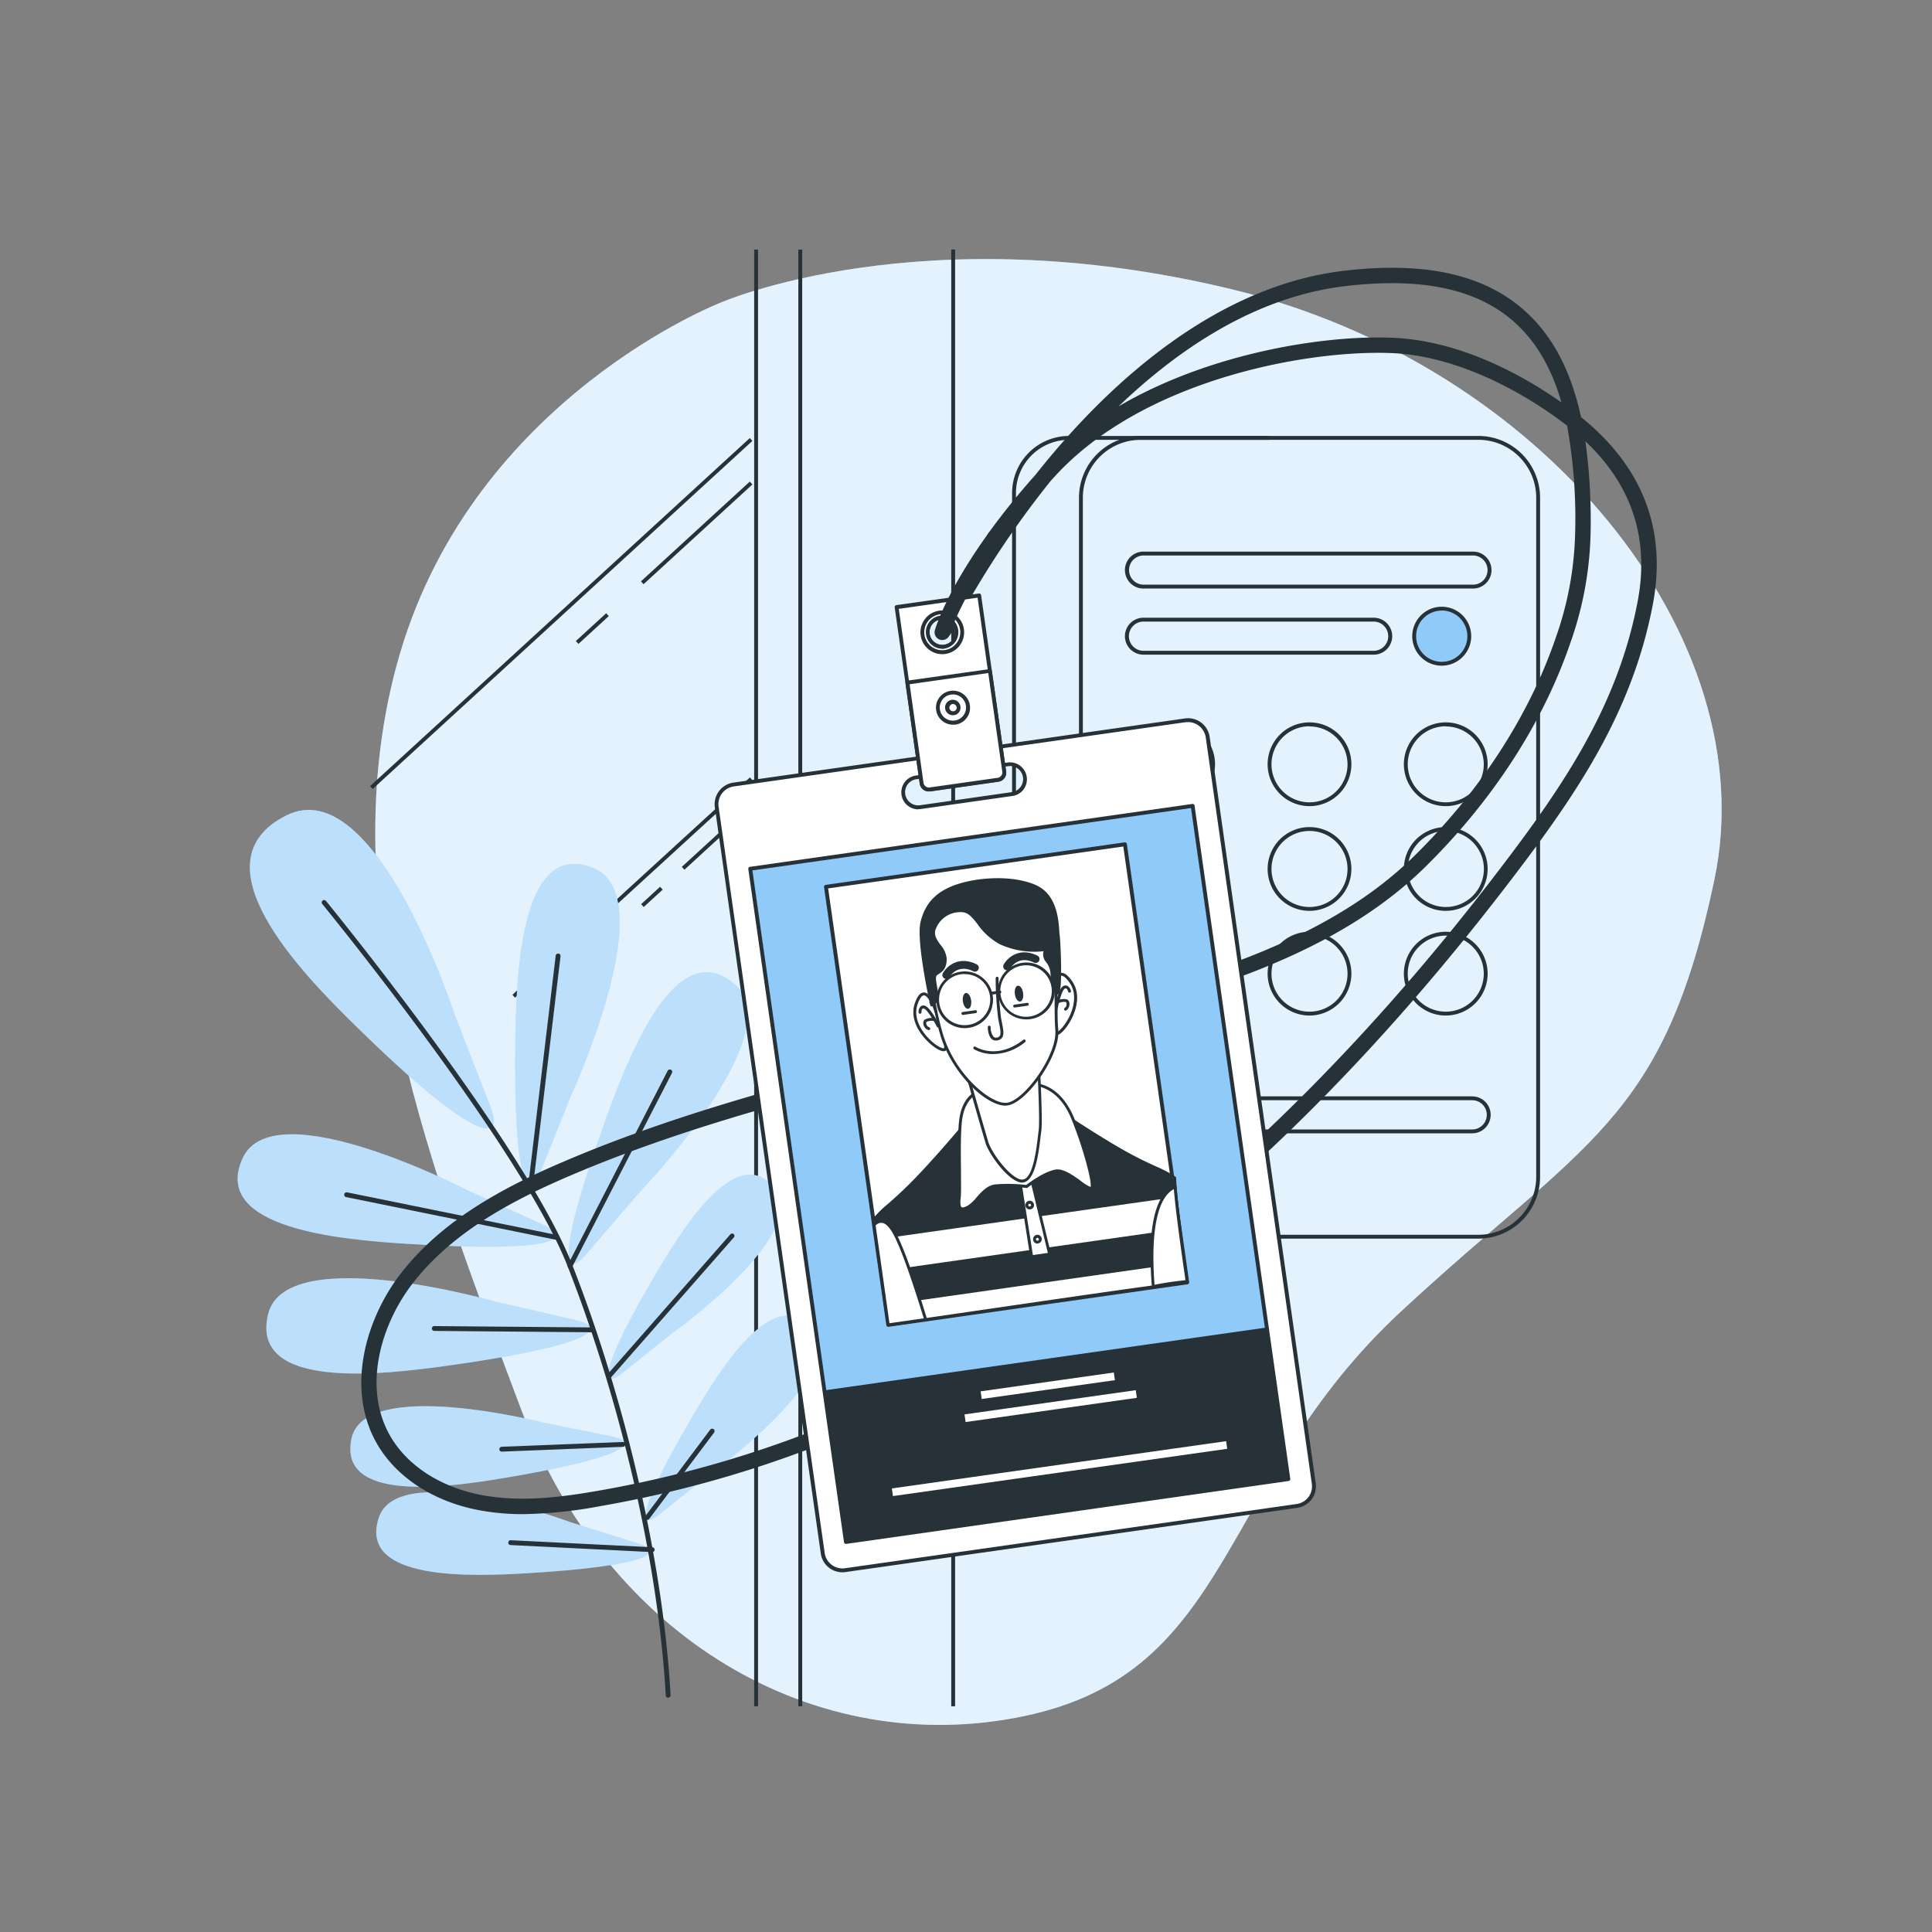 <svg xmlns="http://www.w3.org/2000/svg" viewBox="0 0 500 500"><rect x="0" y="0" width="500" height="500" fill="#808080" stroke="none"/><g id="freepik--background-simple--inject-130"><path d="M186.39,78.37s-63.23,24.53-82.8,90.5S113.05,306.51,135,365.08s75.87,90.5,130.26,79,49.62-60.43,97.34-104.7,67.9-48.92,81.08-111.7S399.09,94.29,318.77,74.86,186.39,78.37,186.39,78.37Z" style="fill:#90CAF9"></path><path d="M186.39,78.37s-63.23,24.53-82.8,90.5S113.05,306.51,135,365.08s75.87,90.5,130.26,79,49.62-60.43,97.34-104.7,67.9-48.92,81.08-111.7S399.09,94.29,318.77,74.86,186.39,78.37,186.39,78.37Z" style="fill:#fff;opacity:0.75"></path></g><g id="freepik--Device--inject-130"><path d="M328.57,320.56H276.69a14.78,14.78,0,0,1-14.76-14.76V127.57a14.77,14.77,0,0,1,14.76-14.75h51.88v1H276.69a13.77,13.77,0,0,0-13.76,13.75V305.8a13.77,13.77,0,0,0,13.76,13.76h51.88Z" style="fill:#263238"></path><path d="M382.57,320.56H295.24a16,16,0,0,1-16-16V128.82a16,16,0,0,1,16-16h87.33a16,16,0,0,1,16,16V304.56A16,16,0,0,1,382.57,320.56ZM295.24,113.82a15,15,0,0,0-15,15V304.56a15,15,0,0,0,15,15h87.33a15,15,0,0,0,15-15V128.82a15,15,0,0,0-15-15Z" style="fill:#263238"></path><path d="M381,152.31H296.13a4.78,4.78,0,1,1,0-9.55H381a4.78,4.78,0,1,1,0,9.55Zm-84.83-8.55a3.78,3.78,0,1,0,0,7.55H381a3.78,3.78,0,1,0,0-7.55Z" style="fill:#263238"></path><path d="M381,293.3H296.13a4.78,4.78,0,1,1,0-9.56H381a4.78,4.78,0,1,1,0,9.56Zm-84.83-8.56a3.78,3.78,0,1,0,0,7.56H381a3.78,3.78,0,1,0,0-7.56Z" style="fill:#263238"></path><path d="M355.3,169.42H296.13a4.78,4.78,0,1,1,0-9.55H355.3a4.78,4.78,0,1,1,0,9.55Zm-59.17-8.55a3.78,3.78,0,1,0,0,7.55H355.3a3.78,3.78,0,1,0,0-7.55Z" style="fill:#263238"></path><circle cx="373.12" cy="164.65" r="7.13" style="fill:#90CAF9"></circle><path d="M373.12,172.28a7.63,7.63,0,1,1,7.63-7.63A7.65,7.65,0,0,1,373.12,172.28Zm0-14.26a6.63,6.63,0,1,0,6.63,6.63A6.64,6.64,0,0,0,373.12,158Z" style="fill:#263238"></path><path d="M303.61,208.63a10.84,10.84,0,1,1,10.84-10.83A10.84,10.84,0,0,1,303.61,208.63Zm0-20.67a9.84,9.84,0,1,0,9.84,9.84A9.84,9.84,0,0,0,303.61,188Z" style="fill:#263238"></path><path d="M338.9,208.63a10.84,10.84,0,1,1,10.84-10.83A10.85,10.85,0,0,1,338.9,208.63Zm0-20.67a9.84,9.84,0,1,0,9.84,9.84A9.85,9.85,0,0,0,338.9,188Z" style="fill:#263238"></path><path d="M374.19,208.63A10.84,10.84,0,1,1,385,197.8,10.85,10.85,0,0,1,374.19,208.63Zm0-20.67A9.84,9.84,0,1,0,384,197.8,9.85,9.85,0,0,0,374.19,188Z" style="fill:#263238"></path><path d="M303.61,235.73a10.84,10.84,0,1,1,10.84-10.84A10.85,10.85,0,0,1,303.61,235.73Zm0-20.68a9.84,9.84,0,1,0,9.84,9.84A9.84,9.84,0,0,0,303.61,215.05Z" style="fill:#263238"></path><path d="M338.9,235.73a10.84,10.84,0,1,1,10.84-10.84A10.86,10.86,0,0,1,338.9,235.73Zm0-20.68a9.84,9.84,0,1,0,9.84,9.84A9.85,9.85,0,0,0,338.9,215.05Z" style="fill:#263238"></path><path d="M374.19,235.73A10.84,10.84,0,1,1,385,224.89,10.86,10.86,0,0,1,374.19,235.73Zm0-20.68a9.84,9.84,0,1,0,9.84,9.84A9.85,9.85,0,0,0,374.19,215.05Z" style="fill:#263238"></path><path d="M303.61,262.82A10.84,10.84,0,1,1,314.45,252,10.85,10.85,0,0,1,303.61,262.82Zm0-20.68a9.84,9.84,0,1,0,9.84,9.84A9.84,9.84,0,0,0,303.61,242.14Z" style="fill:#263238"></path><path d="M338.9,262.82A10.84,10.84,0,1,1,349.74,252,10.86,10.86,0,0,1,338.9,262.82Zm0-20.68a9.84,9.84,0,1,0,9.84,9.84A9.85,9.85,0,0,0,338.9,242.14Z" style="fill:#263238"></path><path d="M374.19,262.82A10.84,10.84,0,1,1,385,252,10.86,10.86,0,0,1,374.19,262.82Zm0-20.68A9.84,9.84,0,1,0,384,252,9.85,9.85,0,0,0,374.19,242.14Z" style="fill:#263238"></path><rect x="195.18" y="64.58" width="1" height="377" style="fill:#263238"></rect><rect x="206.61" y="64.58" width="1" height="377" style="fill:#263238"></rect><rect x="246.18" y="64.58" width="1" height="377" style="fill:#263238"></rect><rect x="78.59" y="158.29" width="133.31" height="1" transform="translate(-69.12 139.87) rotate(-42.51)" style="fill:#263238"></rect><rect x="147.96" y="162.18" width="10.65" height="1" transform="translate(-69.63 146.33) rotate(-42.51)" style="fill:#263238"></rect><rect x="161.2" y="137.42" width="38.21" height="1" transform="translate(-45.81 158.08) rotate(-42.51)" style="fill:#263238"></rect><rect x="122.02" y="229.2" width="83.32" height="1" transform="translate(-112.15 170.78) rotate(-42.47)" style="fill:#263238"></rect><rect x="165.38" y="231.63" width="6.66" height="1" transform="translate(-112.51 175) rotate(-42.51)" style="fill:#263238"></rect><rect x="173.65" y="216.16" width="23.88" height="1" transform="translate(-97.62 182.34) rotate(-42.51)" style="fill:#263238"></rect></g><g id="freepik--Plant--inject-130"><path d="M139.91,303.2c-3.51,8.64-7.1,1.69-6.53-34.53.27-17,1.46-51.67,20.24-44,18,7.33-5.73,58.62-5.73,58.62Zm25.78,5.14s39.15-40.79,24.47-53.59c-15.28-13.32-27.68,19.1-33.45,35.07-12.3,34.08-11.16,41.82-5,34.78ZM174,345s35.84-25.52,26.47-37.43c-9.76-12.4-23.93,10.59-30.66,22-14.34,24.27-14.59,30.35-8.89,25.86Zm9.7,36.49s35.84-25.51,26.47-37.42c-9.76-12.4-23.93,10.59-30.65,22-14.35,24.27-14.6,30.35-8.9,25.86Zm-62.59-73.38s-50.14-26.1-58.3-8.41c-8.49,18.4,26.11,21.19,43.06,22.23,36.16,2.23,43.27-1,34.79-4.93Zm7.06,28.74s-54.33-15.62-58.81,3.34c-4.66,19.72,29.8,15.58,46.62,13.23,35.88-5,42.2-9.62,33.12-11.75Zm12.44,31.32s-46.31-11.94-49.66,4.19c-3.48,16.79,25.57,12.48,39.73,10.11,30.23-5.06,35.47-9.11,27.74-10.7ZM147.81,394S103,377.19,98,392.88c-5.25,16.32,24.09,15.12,38.43,14.27,30.6-1.83,36.23-5.3,28.72-7.7Zm-30-131s-20.45-63.53-43.65-52C50,223,77.93,251.64,91.89,265.36c29.79,29.26,39,31.32,35.08,21.1Z" style="fill:#90CAF9"></path><path d="M139.91,303.2c-3.51,8.64-7.1,1.69-6.53-34.53.27-17,1.46-51.67,20.24-44,18,7.33-5.73,58.62-5.73,58.62Zm25.78,5.14s39.15-40.79,24.47-53.59c-15.28-13.32-27.68,19.1-33.45,35.07-12.3,34.08-11.16,41.82-5,34.78ZM174,345s35.84-25.52,26.47-37.43c-9.76-12.4-23.93,10.59-30.66,22-14.34,24.27-14.59,30.35-8.89,25.86Zm9.7,36.49s35.84-25.51,26.47-37.42c-9.76-12.4-23.93,10.59-30.65,22-14.35,24.27-14.6,30.35-8.9,25.86Zm-62.59-73.38s-50.14-26.1-58.3-8.41c-8.49,18.4,26.11,21.19,43.06,22.23,36.16,2.23,43.27-1,34.79-4.93Zm7.06,28.74s-54.33-15.62-58.81,3.34c-4.66,19.72,29.8,15.58,46.62,13.23,35.88-5,42.2-9.62,33.12-11.75Zm12.44,31.32s-46.31-11.94-49.66,4.19c-3.48,16.79,25.57,12.48,39.73,10.11,30.23-5.06,35.47-9.11,27.74-10.7ZM147.81,394S103,377.19,98,392.88c-5.25,16.32,24.09,15.12,38.43,14.27,30.6-1.83,36.23-5.3,28.72-7.7Zm-30-131s-20.45-63.53-43.65-52C50,223,77.93,251.64,91.89,265.36c29.79,29.26,39,31.32,35.08,21.1Z" style="fill:#fff;opacity:0.4"></path><path d="M172.92,439.38a.62.62,0,0,1-.62-.59c-1.92-33.81-11.4-75.29-25.37-111-12.11-30.91-63-93.2-63.53-93.83a.63.63,0,0,1,.09-.88.62.62,0,0,1,.88.09c.52.63,51.55,63.08,63.73,94.17,14,35.77,23.53,77.39,25.45,111.33a.63.63,0,0,1-.59.66Z" style="fill:#263238"></path><path d="M137.29,307.79h-.07a.63.63,0,0,1-.55-.7l7.14-59.73a.63.63,0,1,1,1.25.15l-7.14,59.73A.64.64,0,0,1,137.29,307.79Z" style="fill:#263238"></path><path d="M147.52,328.24a.59.59,0,0,1-.29-.07.62.62,0,0,1-.27-.84l25.83-50.21a.62.62,0,1,1,1.11.57L148.07,327.9A.61.61,0,0,1,147.52,328.24Z" style="fill:#263238"></path><path d="M143.74,320.8h-.12l-54.09-11a.63.63,0,0,1,.25-1.23l54.09,11a.63.63,0,0,1-.13,1.24Z" style="fill:#263238"></path><path d="M157.68,356.73a.61.61,0,0,1-.41-.15.63.63,0,0,1-.06-.89L189,319.46a.63.63,0,0,1,.89-.06.62.62,0,0,1,0,.88l-31.8,36.24A.64.64,0,0,1,157.68,356.73Z" style="fill:#263238"></path><path d="M153.23,344.79h0l-40.84-.35a.63.63,0,0,1-.62-.63.62.62,0,0,1,.63-.62h0l40.84.35a.64.64,0,0,1,.62.63A.62.62,0,0,1,153.23,344.79Z" style="fill:#263238"></path><path d="M129.78,375.68a.63.63,0,0,1,0-1.25l31.32-1.24a.63.63,0,1,1,.05,1.25l-31.32,1.24Z" style="fill:#263238"></path><path d="M167.53,393.36a.68.68,0,0,1-.38-.12.63.63,0,0,1-.12-.88L183.8,370a.63.63,0,0,1,.88-.13.63.63,0,0,1,.12.88L168,393.11A.6.6,0,0,1,167.53,393.36Z" style="fill:#263238"></path><path d="M168.76,401.68h0l-36.63-1.82a.62.62,0,0,1-.59-.65.61.61,0,0,1,.66-.6l36.63,1.82a.63.63,0,0,1,.59.66A.63.63,0,0,1,168.76,401.68Z" style="fill:#263238"></path></g><g id="freepik--id-card--inject-130"><path d="M135.31,391.86a61.5,61.5,0,0,1-11.2-1c-11.76-2.19-21.4-8.41-26.46-17.07-8.29-14.22-3-32.29,5.84-43.9,11.26-14.72,28.23-23.26,43.35-29.68,29-12.3,59.72-20.2,89.46-27.84,8.5-2.18,17.29-4.44,25.91-6.77,4.3-1.16,8.69-2.3,13.13-3.45,31.47-8.17,67.14-17.43,90.73-40.68,17.08-16.83,29.75-36.4,36.61-56.58a86.37,86.37,0,0,0,4.94-26.14,134.82,134.82,0,0,0-2.06-28.6l-.65-.49c-14.44-10.91-30.53-17.56-44.14-18.25C339.09,90.33,296,98,272.91,123.37l-1,1.1a242,242,0,0,0-25.79,39.43,2,2,0,1,1-3.59-1.76,221.65,221.65,0,0,1,13.09-22.21,2,2,0,0,1,.21-2,188.28,188.28,0,0,1,12.11-15q1.51-1.91,3.09-3.82c16.69-20.17,43.52-45,76.53-49,21.17-2.54,36.62.89,47.22,10.48,7,6.34,11.76,15.28,14.39,27.35,16,12.91,22.26,29.23,18.57,48.54-5.55,29-20.79,50.6-38.67,73.81C341.52,292,289.75,337,235.23,363.78a295.85,295.85,0,0,1-79.83,26A117.11,117.11,0,0,1,135.31,391.86Zm275-277.64a151.49,151.49,0,0,1,1.31,24.63,90.5,90.5,0,0,1-5.15,27.35c-7.07,20.77-20.07,40.87-37.59,58.14-24.36,24-60.58,33.4-92.53,41.7-4.43,1.15-8.81,2.29-13.09,3.44-8.65,2.34-17.45,4.6-26,6.79-29.59,7.6-60.19,15.46-88.89,27.64-14.63,6.22-31,14.45-41.73,28.43-8.07,10.55-12.92,26.84-5.56,39.45,4.47,7.66,13.12,13.18,23.73,15.16,10,1.85,20.25.55,29.87-1.12a291.6,291.6,0,0,0,78.75-25.64C286.67,334,339.39,288.25,385.9,227.83c17.56-22.8,32.53-44,37.91-72.12C426.91,139.51,422.37,125.59,410.31,114.22ZM360.26,73.28a104.87,104.87,0,0,0-12.22.78c-22.67,2.72-42.54,15.77-58.57,31.12,24-14.1,54.27-18.62,71.5-17.74,17.55.89,33.58,10,43.13,16.7-2.56-8.89-6.53-15.66-12-20.61C384.51,76.67,374,73.28,360.26,73.28Z" style="fill:#263238"></path><path d="M185.48,208.85,212.93,402a5.16,5.16,0,0,0,5.82,4.37l116.88-16.62a5.15,5.15,0,0,0,4.37-5.82L312.54,190.79a5.14,5.14,0,0,0-5.81-4.37L189.84,203A5.13,5.13,0,0,0,185.48,208.85Zm76.45-3.34-23.75,3.37a3.89,3.89,0,1,1-1.09-7.71l23.74-3.38a3.9,3.9,0,1,1,1.1,7.72Z" style="fill:#fff"></path><path d="M218,406.91a5.65,5.65,0,0,1-5.58-4.85L185,208.92a5.66,5.66,0,0,1,4.79-6.38l116.89-16.61a5.65,5.65,0,0,1,6.38,4.79l27.45,193.13a5.62,5.62,0,0,1-4.79,6.38L218.82,406.85A5.49,5.49,0,0,1,218,406.91Zm89.43-220a4.87,4.87,0,0,0-.65,0L189.91,203.53a4.64,4.64,0,0,0-3.94,5.25l27.46,193.14a4.65,4.65,0,0,0,5.25,3.94l116.88-16.62A4.62,4.62,0,0,0,339.5,384L312.05,190.86A4.66,4.66,0,0,0,307.45,186.87Zm-69.82,22.55a4.4,4.4,0,0,1-.61-8.75l23.74-3.37a4.36,4.36,0,0,1,3.26.83,4.39,4.39,0,0,1,.88,6.16A4.36,4.36,0,0,1,262,206l-23.75,3.38A4.3,4.3,0,0,1,237.63,209.42Zm23.76-11.17a2.77,2.77,0,0,0-.49,0l-23.74,3.37a3.4,3.4,0,1,0,1,6.73L261.86,205a3.34,3.34,0,0,0,2.24-1.32,3.44,3.44,0,0,0,.65-2.52,3.41,3.41,0,0,0-3.36-2.92Z" style="fill:#263238"></path><rect x="205.96" y="215.82" width="115.65" height="175.98" transform="translate(-40.14 40.15) rotate(-8.09)" style="fill:#90CAF9"></rect><path d="M218.92,399.56a.5.5,0,0,1-.49-.43L193.66,224.91a.51.51,0,0,1,.1-.38.48.48,0,0,1,.32-.19l114.51-16.28a.5.5,0,0,1,.37.1.44.44,0,0,1,.19.33l24.77,174.22a.5.5,0,0,1-.42.57L219,399.56Zm-24.2-174.3L219.35,398.5l113.51-16.14L308.23,209.12Z" style="fill:#263238"></path><path d="M232,157.15l6.49,45.66a1.76,1.76,0,0,0,2,1.5l17.87-2.54a1.76,1.76,0,0,0,1.5-2l-6.49-45.66Zm12.36,10.26a3.8,3.8,0,1,1,3.23-4.3A3.81,3.81,0,0,1,244.4,167.41Z" style="fill:#fff"></path><path d="M240.28,204.83a2.27,2.27,0,0,1-2.24-2l-6.5-45.66a.52.52,0,0,1,.43-.57l21.37-3a.53.53,0,0,1,.37.1.5.5,0,0,1,.2.33l6.49,45.66a2.27,2.27,0,0,1-1.93,2.57l-17.87,2.54Zm-7.68-47.26L239,202.74a1.27,1.27,0,0,0,1.43,1.08l17.87-2.54a1.29,1.29,0,0,0,.84-.5,1.26,1.26,0,0,0,.24-.94L253,154.68Zm11.26,10.37a4.28,4.28,0,1,1,.61,0h0A4.17,4.17,0,0,1,243.86,167.94Zm.54-.53h0Zm-.53-7.06-.47,0a3.27,3.27,0,0,0-2.17,1.28,3.31,3.31,0,0,0-.63,2.45,3.27,3.27,0,0,0,1.28,2.17,3.31,3.31,0,0,0,2.45.63h0a3.3,3.3,0,0,0,1.52-5.9A3.25,3.25,0,0,0,243.87,160.35Z" style="fill:#263238"></path><path d="M236.69,175h21.59a0,0,0,0,1,0,0v26.26a1.92,1.92,0,0,1-1.92,1.92H238.61a1.92,1.92,0,0,1-1.92-1.92V175A0,0,0,0,1,236.69,175Z" transform="translate(-24.15 36.72) rotate(-8.09)" style="fill:#fff"></path><path d="M240.41,204.81a2.44,2.44,0,0,1-2.4-2.08l-3.69-26a.48.48,0,0,1,.09-.37.5.5,0,0,1,.33-.2l21.38-3a.51.51,0,0,1,.56.43l3.7,26a2.43,2.43,0,0,1-2.06,2.74l-17.57,2.5Zm-5-27.73L239,202.59a1.42,1.42,0,0,0,1.61,1.2l17.57-2.49a1.42,1.42,0,0,0,1.21-1.61l-3.63-25.51Z" style="fill:#263238"></path><path d="M250.5,182.6a3.9,3.9,0,1,0-3.31,4.41A3.91,3.91,0,0,0,250.5,182.6Z" style="fill:#fff"></path><path d="M246.63,187.55a4.34,4.34,0,0,1-2.63-.88,4.39,4.39,0,0,1,2-7.87,4.38,4.38,0,0,1,5,3.73,4.4,4.4,0,0,1-3.73,5A4.46,4.46,0,0,1,246.63,187.55Zm0-7.8a2.63,2.63,0,0,0-.49,0,3.39,3.39,0,0,0-1.56,6.08,3.4,3.4,0,0,0,5.4-3.2h0a3.39,3.39,0,0,0-3.35-2.92Z" style="fill:#263238"></path><path d="M248.07,183a1.45,1.45,0,0,0-2.87.4,1.45,1.45,0,1,0,2.87-.4Z" style="fill:#fff"></path><path d="M246.64,185.1a2,2,0,1,1,1.93-2.22h0a2,2,0,0,1-.37,1.44,1.93,1.93,0,0,1-1.29.76Zm0-2.9h-.14a1,1,0,0,0-.8,1.07,1,1,0,0,0,1.07.81,1,1,0,0,0,.63-.37,1,1,0,0,0,.18-.7A1,1,0,0,0,246.64,182.2Z" style="fill:#263238"></path><path d="M243.14,158.55a5.15,5.15,0,1,0,5.82,4.37A5.14,5.14,0,0,0,243.14,158.55Zm1.26,8.86a3.8,3.8,0,1,1,3.23-4.3A3.81,3.81,0,0,1,244.4,167.41Z" style="fill:#fff"></path><path d="M243.86,169.3a5.65,5.65,0,0,1-4.51-9.05,5.58,5.58,0,0,1,3.72-2.2h0a5.62,5.62,0,0,1,4.19,1.08,5.56,5.56,0,0,1,2.2,3.72,5.66,5.66,0,0,1-4.8,6.39A5.39,5.39,0,0,1,243.86,169.3ZM243.21,159a4.66,4.66,0,1,0,3.45.89,4.6,4.6,0,0,0-3.45-.89Zm-.07-.49h0Zm.72,9.39a4.3,4.3,0,0,1-.6-8.55,4.3,4.3,0,0,1,1.21,8.51h0A4.17,4.17,0,0,1,243.86,167.94Zm.54-.53h0Zm-.53-7.06a3.71,3.71,0,0,0-.47,0,3.27,3.27,0,0,0-2.17,1.28,3.31,3.31,0,0,0-.63,2.45,3.27,3.27,0,0,0,1.28,2.17,3.3,3.3,0,1,0,2-5.93Z" style="fill:#263238"></path><rect x="221.43" y="223.43" width="78.15" height="114.51" transform="translate(-36.91 39.46) rotate(-8.09)" style="fill:#fff"></rect><path d="M229.88,343.37a.5.5,0,0,1-.31-.1.53.53,0,0,1-.19-.33L213.26,229.57a.51.51,0,0,1,.43-.57l77.37-11a.51.51,0,0,1,.57.43L307.75,331.8a.53.53,0,0,1-.1.37.5.5,0,0,1-.33.2l-77.37,11ZM214.32,229.92l16,112.39,76.39-10.86-16-112.38Z" style="fill:#263238"></path><path d="M229.88,342.87c14.76-2,61.35-9,77.37-11-1.32-9.26-3.06-21.3-3.27-27.07-2.09-1.5-5.74-2.79-11-5.57-8.25-4.35-21.64-13.49-21.64-13.49l-5.44.58-.05-.32-4.35.78-4.41.46,0,.32-5.39,1s-10.31,12.51-17,19c-4.42,4.27-7.18,6.22-8.71,8.3C226.11,316.21,228.38,332.17,229.88,342.87Z" style="fill:#fff"></path><path d="M229.87,343.25a.38.38,0,0,1-.37-.33c-1.51-10.79-3.75-26.6-3.84-27a.35.35,0,0,1,.07-.3,28.54,28.54,0,0,1,4.14-4.11c1.25-1.11,2.81-2.49,4.61-4.24,6.62-6.38,16.89-18.82,17-18.95a.36.36,0,0,1,.23-.13l5-.9a.33.33,0,0,1,.08-.25.35.35,0,0,1,.25-.14l4.41-.46,4.33-.78a.35.35,0,0,1,.28.06.37.37,0,0,1,.15.22l5.08-.54a.42.42,0,0,1,.25.06c.14.1,13.47,9.18,21.6,13.47,2.29,1.21,4.24,2.12,6,2.92a33,33,0,0,1,5.08,2.68.36.36,0,0,1,.16.29c.19,5.47,1.79,16.67,3.07,25.67l.19,1.36a.35.35,0,0,1-.07.28.41.41,0,0,1-.25.15c-10.1,1.23-31.88,4.41-51.1,7.21-11.17,1.63-20.81,3-26.27,3.78Zm-3.45-27.34c.29,1.83,2.45,17.09,3.77,26.54,5.52-.76,15-2.14,25.9-3.73,19-2.77,40.47-5.9,50.74-7.17l-.14-1c-1.27-8.92-2.85-20-3.07-25.57a36.23,36.23,0,0,0-4.82-2.5c-1.72-.8-3.68-1.72-6-2.94-7.76-4.09-20.23-12.53-21.56-13.43l-5.3.56a.4.4,0,0,1-.4-.26l-4,.72-4.05.43a.36.36,0,0,1-.31.35l-5.25.94c-1,1.24-10.64,12.81-17,18.91-1.81,1.76-3.38,3.15-4.64,4.26A30.94,30.94,0,0,0,226.42,315.91Z" style="fill:#263238"></path><path d="M304,304.8a46.26,46.26,0,0,0-6.39-3.28l-.55-.26-.73-.35-1-.49-.59-.3c-.56-.28-1.13-.57-1.73-.89-8.25-4.35-21.64-13.49-21.64-13.49l-5.44.58-.05-.32-4.35.78-4.41.46,0,.32-5.39,1s-10.31,12.51-17,19c-.45.44-.88.85-1.31,1.25-3.66,3.41-6,5.18-7.4,7.05,0,.14.3,2.05.72,4.93l77.6-11C304.16,307.82,304,306.14,304,304.8Z" style="fill:#263238"></path><path d="M305.33,318l-77.41,11c.4,2.85.83,5.87,1.24,8.76l77.36-11C306.11,323.86,305.7,320.86,305.33,318Z" style="fill:#263238"></path><path d="M264.08,306.76l2.9,18.52,4.64-.66-4.48-18.56S264.45,305.66,264.08,306.76Z" style="fill:#fff"></path><path d="M267,325.65a.38.38,0,0,1-.37-.31l-2.9-18.52a.37.37,0,0,1,0-.18c.45-1.36,3.16-1,3.47-.95a.36.36,0,0,1,.3.28L272,324.53a.36.36,0,0,1-.05.3.38.38,0,0,1-.26.16l-4.64.66Zm-2.51-18.84,2.82,18,3.87-.55-4.32-17.9C265.93,306.31,264.73,306.37,264.47,306.81Z" style="fill:#263238"></path><path d="M267.21,311.81a.74.74,0,0,0-.84-.63.74.74,0,1,0,.84.63Z" style="fill:#fff"></path><path d="M266.48,313a1.09,1.09,0,0,1-.67-.23,1.14,1.14,0,0,1-.44-.73,1.12,1.12,0,0,1,.22-.83,1.11,1.11,0,0,1,2,.51,1.07,1.07,0,0,1-.21.83,1.09,1.09,0,0,1-.73.43Zm0-1.49h-.05a.33.33,0,0,0-.24.14.33.33,0,0,0-.07.27.33.33,0,0,0,.14.24.38.38,0,0,0,.27.07.33.33,0,0,0,.24-.14.37.37,0,0,0,.07-.27A.37.37,0,0,0,266.48,311.54Z" style="fill:#263238"></path><path d="M269.21,320.62a.74.74,0,1,0-1.46.21.73.73,0,0,0,.83.63A.74.74,0,0,0,269.21,320.62Z" style="fill:#fff"></path><path d="M268.48,321.84a1.1,1.1,0,0,1-1.1-1,1,1,0,0,1,.21-.82,1.11,1.11,0,0,1,2,.51,1.07,1.07,0,0,1-.21.83,1.13,1.13,0,0,1-.73.43Zm0-1.48h-.05a.37.37,0,1,0,.34.59.34.34,0,0,0,.07-.27h0A.36.36,0,0,0,268.48,320.36Z" style="fill:#263238"></path><path d="M252.54,282.9s-3,1.21-3.83,6.33-.09,17.89-.46,20.83.48,3.35,2.43,2.29,3.76-5,6.85-5.45a41.34,41.34,0,0,1,8.17.15s4.5-3.53,7.59-4,7.76,4.68,9,4.5-1.83-11-4.66-18-7.69-9.69-13.1-8.92S252.54,282.9,252.54,282.9Z" style="fill:#fff"></path><path d="M249.14,313.26a1.22,1.22,0,0,1-.7-.2c-.6-.41-.77-1.35-.56-3.05.14-1.15.11-3.9.07-7.08-.06-4.75-.13-10.66.39-13.77.87-5.26,3.93-6.56,4.06-6.61l.06,0c.07,0,6.7-1.48,12.07-2.24,6-.85,10.75,2.4,13.5,9.15,2.23,5.48,5.76,16.56,4.82,18.19a.61.61,0,0,1-.45.32c-.63.09-1.48-.5-3.06-1.64-1.8-1.31-4.28-3.1-6-2.85-2.95.42-7.36,3.85-7.41,3.89a.38.38,0,0,1-.27.08,41.33,41.33,0,0,0-8.08-.16c-1.78.26-3.16,1.83-4.38,3.22a9.74,9.74,0,0,1-2.34,2.18A3.81,3.81,0,0,1,249.14,313.26Zm3.52-30c-.28.14-2.82,1.46-3.58,6-.51,3-.43,8.91-.38,13.63,0,3.21.08,6-.08,7.19-.21,1.74.06,2.2.24,2.33s.61.14,1.64-.42a9.87,9.87,0,0,0,2.14-2c1.3-1.48,2.78-3.17,4.84-3.46a39.86,39.86,0,0,1,8.11.14c.76-.59,4.74-3.54,7.65-4,2-.28,4.53,1.53,6.54,3a9.86,9.86,0,0,0,2.44,1.51c.49-1.11-1.9-10.15-4.89-17.49-2.6-6.4-7.1-9.49-12.7-8.69C259.5,281.76,253.2,283.13,252.66,283.25Z" style="fill:#263238"></path><path d="M231.39,319c-2.13-3.74-4-3.24-5.18-2,.57,3.94,2.39,16.77,3.66,25.84l.29,0c2.38-.32,5.53-.77,9.21-1.3l.17-.09C237.19,333.78,233.74,323.18,231.39,319Z" style="fill:#fff"></path><path d="M229.87,343.23a.38.38,0,0,1-.37-.33c-1.2-8.57-3.06-21.73-3.66-25.84a.37.37,0,0,1,.1-.32,2.87,2.87,0,0,1,2.42-1c1.15.16,2.28,1.2,3.35,3.09,2.34,4.12,5.75,14.5,8.19,22.48a.38.38,0,0,1-.23.47l-.15.07-.09,0c-3.69.53-6.84,1-9.22,1.3l-.31,0Zm-3.26-26.09c.61,4.26,2.4,16.86,3.58,25.31l8.88-1.26c-2.42-7.89-5.74-18-8-22-.95-1.68-1.89-2.59-2.8-2.72A2.05,2.05,0,0,0,226.61,317.14Z" style="fill:#263238"></path><path d="M298.48,333a83.05,83.05,0,0,1,8.74-1.3c-1.15-8.11-2.62-18.26-3.1-24.49C297.73,309.85,297.7,323.57,298.48,333Z" style="fill:#fff"></path><path d="M298.48,333.33a.37.37,0,0,1-.22-.08.35.35,0,0,1-.15-.26c-.87-10.45-.56-23.47,5.87-26.17a.37.37,0,0,1,.34,0,.42.42,0,0,1,.18.3c.45,5.91,1.82,15.53,2.92,23.25l.17,1.2a.37.37,0,0,1-.08.29.35.35,0,0,1-.25.14,82.17,82.17,0,0,0-8.7,1.3Zm5.31-25.59c-5.74,3.12-5.62,16.58-5,24.76,2.49-.5,5.11-.89,8-1.19l-.11-.81C305.61,323,304.29,313.71,303.79,307.74Z" style="fill:#263238"></path><path d="M272.77,256.77s.4-8.34,4.37-2.59-3.05,14.64-4,13.2S272.77,256.77,272.77,256.77Z" style="fill:#fff"></path><path d="M273.41,267.91a.72.72,0,0,1-.62-.32c-1-1.5-.46-9.87-.39-10.84,0-.48.26-4.43,2-4.92.9-.25,1.91.44,3.08,2.13,2.3,3.33,1,7.31,0,9.38-1.15,2.43-2.93,4.48-4,4.57Zm1.33-15.38-.16,0c-.94.27-1.37,3-1.43,4.24h0c-.26,3.49-.41,9.4.26,10.37.17,0,1.09-.51,2.22-2.15,2-2.85,3.47-7.35,1.2-10.63C276,253.18,275.26,252.53,274.74,252.53Zm-2,4.24h0Z" style="fill:#263238"></path><path d="M273.25,261.58h-.07a.37.37,0,0,1-.3-.44c.16-.86,1.05-5.19,2.21-5.89a1.17,1.17,0,0,1,1.08-.14,2.07,2.07,0,0,1,1,1.33.38.38,0,0,1-.28.45.36.36,0,0,1-.45-.27c-.06-.22-.25-.71-.52-.81,0,0-.16-.07-.4.08-.64.39-1.48,3.39-1.86,5.39A.39.39,0,0,1,273.25,261.58Z" style="fill:#263238"></path><path d="M275.75,261.55a.37.37,0,0,1-.31-.16.38.38,0,0,1,.1-.52,1.24,1.24,0,0,0,.44-1.34.3.3,0,0,0-.17-.21,3.05,3.05,0,0,0-1.85.3.37.37,0,0,1-.49-.19.36.36,0,0,1,.19-.49,3.69,3.69,0,0,1,2.46-.3,1,1,0,0,1,.58.68,2,2,0,0,1-.73,2.17A.43.43,0,0,1,275.75,261.55Z" style="fill:#263238"></path><path d="M242,261.15s-2.71-7.91-4.92-1.28,7,13.21,7.56,11.56S242,261.15,242,261.15Z" style="fill:#fff"></path><path d="M244.21,272.06a2.16,2.16,0,0,1-.67-.13c-2.44-.81-8.73-6.43-6.81-12.18.65-1.95,1.43-2.9,2.36-2.9h0c1.78,0,3.11,3.72,3.26,4.17.34.92,3.22,8.79,2.65,10.52A.77.77,0,0,1,244.21,272.06ZM239.1,257.6h0c-.56,0-1.14.85-1.66,2.39-1.26,3.79,1.43,7.69,4.12,9.88,1.54,1.26,2.58,1.53,2.75,1.42.36-1.1-1.44-6.73-2.66-10h0C241.13,259.74,240,257.6,239.1,257.6Z" style="fill:#263238"></path><path d="M242.79,265.91a.39.39,0,0,1-.34-.21c-.93-1.82-2.57-4.46-3.3-4.66-.27-.07-.37,0-.4,0-.23.17-.28.69-.27.92a.38.38,0,0,1-.36.39.37.37,0,0,1-.39-.36,2,2,0,0,1,.55-1.54,1.12,1.12,0,0,1,1.07-.17c1.31.35,3.37,4.26,3.77,5a.38.38,0,0,1-.16.5A.41.41,0,0,1,242.79,265.91Z" style="fill:#263238"></path><path d="M240.37,266.58a.25.25,0,0,1-.12,0,2,2,0,0,1-1.31-1.88,1.05,1.05,0,0,1,.37-.81,3.74,3.74,0,0,1,2.45-.4.37.37,0,0,1,.32.42.36.36,0,0,1-.42.32,3.06,3.06,0,0,0-1.86.23.32.32,0,0,0-.11.24,1.24,1.24,0,0,0,.8,1.17.38.38,0,0,1,.24.48A.39.39,0,0,1,240.37,266.58Z" style="fill:#263238"></path><path d="M250.23,277.7s4.33,15.14,5.17,17.94c1,3.27,6.84,11.12,9.83,9.91s3.54-10.24,3.94-12.92-.39-17.56-.39-17.56Z" style="fill:#fff"></path><path d="M264.55,306.05a3.41,3.41,0,0,1-1.51-.4c-3.17-1.51-7.16-7.16-8-9.91s-5.13-17.78-5.18-17.93a.37.37,0,0,1,0-.31.39.39,0,0,1,.26-.17l18.56-2.63a.34.34,0,0,1,.29.08.34.34,0,0,1,.13.27c0,.61.8,14.94.39,17.63-.06.41-.12.95-.2,1.6-.6,5.08-1.45,10.59-4,11.61A2.07,2.07,0,0,1,264.55,306.05ZM250.7,278c.71,2.45,4.31,15,5.06,17.51s4.65,8,7.6,9.45a2.16,2.16,0,0,0,1.72.22c2.33-.95,3.13-7.74,3.52-11,.08-.65.14-1.21.2-1.62.36-2.37-.25-14.67-.37-17.07Z" style="fill:#263238"></path><path d="M239.76,242.92s.87,14.47,3.9,24.7,12.09,18.41,16.79,18.14,13.6-12.59,13.06-19.23.62-23.37-2.64-29.62-7.78-7.57-17.12-6.64S238.05,236.45,239.76,242.92Z" style="fill:#fff"></path><path d="M260.22,286.14c-5.12,0-14-8.49-16.91-18.41s-3.87-23.93-3.92-24.75a8,8,0,0,1,1.22-6.8c2.36-3.4,7.13-5.69,13.1-6.28,9.9-1,14.31.74,17.5,6.84,2.37,4.55,2.43,14.31,2.48,22.16,0,3.08,0,5.73.19,7.6.36,4.32-3.14,10.83-6.78,15-1.44,1.66-4.22,4.47-6.63,4.61Zm-1.76-55.76c-1.4,0-2.95.09-4.68.26-5.66.57-10.36,2.8-12.55,6a7.28,7.28,0,0,0-1.11,6.21.17.17,0,0,1,0,.07c0,.15.91,14.56,3.89,24.62,3,10.22,12.13,18.14,16.41,17.87,1.55-.09,3.78-1.68,6.1-4.35,3.54-4.07,6.94-10.35,6.6-14.46-.16-1.9-.17-4.57-.19-7.66-.05-7.77-.11-17.43-2.4-21.82C268,232.29,264.85,230.38,258.46,230.38Z" style="fill:#263238"></path><path d="M241.13,260.08s1.59-.56,1.22-3.19-.93-4.22,0-4.85,2.34-1.17,2.28-4-3.66-4.5-2.9-7.45a7.15,7.15,0,0,1,7.5-4.92c3.39.36,4.3,5.58,9.71,8.33s11.78,1.67,11.78,1.67a2.48,2.48,0,0,0,.26,3,5.33,5.33,0,0,1,1.24,2.84s.46,5.62,1.45,5.48.5-12.95.22-14.92.08-10-6-12.7-14.83-1.91-20.1-.16-8,4.66-9.19,9.51S241.13,260.08,241.13,260.08Z" style="fill:#263238"></path><path d="M241.13,260.45a.39.39,0,0,1-.18,0,.47.47,0,0,1-.19-.25c-.15-.68-3.69-16.68-2.53-21.56s4.09-8,9.43-9.77c5.64-1.88,14.45-2.42,20.37.16,5.45,2.39,5.9,8.82,6.12,11.92,0,.45.05.82.09,1.08.15,1,.33,4.75.37,8.19.06,7-.5,7.09-.91,7.15a.62.62,0,0,1-.51-.15c-.89-.71-1.27-4.52-1.36-5.67a5.23,5.23,0,0,0-1.17-2.64,3.07,3.07,0,0,1-.59-2.74,21.33,21.33,0,0,1-11.32-1.8,17.05,17.05,0,0,1-5.78-5.22c-1.27-1.62-2.28-2.91-3.8-3.06a6.78,6.78,0,0,0-7.1,4.63c-.37,1.44.45,2.58,1.31,3.78A6.45,6.45,0,0,1,245,248c.07,2.72-1.19,3.52-2.11,4.11l-.33.21c-.49.34-.36,1.23-.07,2.91.08.48.17,1,.25,1.58.41,2.89-1.39,3.56-1.46,3.59A.32.32,0,0,1,241.13,260.45ZM258.21,228a33.84,33.84,0,0,0-10.31,1.56c-5.14,1.71-7.81,4.47-8.94,9.23-1,4.23,1.81,17.84,2.42,20.7A2.71,2.71,0,0,0,242,257c-.08-.57-.17-1.09-.25-1.57-.32-1.81-.52-3,.39-3.65l.34-.22c.86-.55,1.83-1.16,1.77-3.46a5.81,5.81,0,0,0-1.46-3.15c-.92-1.29-1.88-2.62-1.43-4.41.81-3.17,4.43-5.55,7.9-5.19,1.84.19,3,1.66,4.32,3.35a16.22,16.22,0,0,0,5.53,5c5.24,2.66,11.49,1.65,11.55,1.64a.35.35,0,0,1,.38.17.36.36,0,0,1,0,.42,2.12,2.12,0,0,0,.26,2.53,5.59,5.59,0,0,1,1.31,3.06,16.39,16.39,0,0,0,1,5c.56-1.71.24-12.3-.05-14.39,0-.27-.07-.66-.1-1.13-.21-3-.63-9.08-5.67-11.28A24.28,24.28,0,0,0,258.21,228Z" style="fill:#263238"></path><path d="M249.67,266.08a7.34,7.34,0,1,1,1-.07A7.38,7.38,0,0,1,249.67,266.08Zm0-14a7.57,7.57,0,0,0-.95.06,6.62,6.62,0,1,0,4.9,1.26A6.52,6.52,0,0,0,249.69,252.11Z" style="fill:#263238"></path><path d="M265.58,263.82a7.36,7.36,0,0,1-1-14.65,7.36,7.36,0,0,1,8.33,6.25h0a7.34,7.34,0,0,1-7.29,8.4Zm0-14a7.38,7.38,0,0,0-.93.06,6.66,6.66,0,1,0,.93-.06Z" style="fill:#263238"></path><path d="M251.33,258.88c.16,1.13-.18,2.12-.77,2.2s-1.2-.77-1.36-1.9.19-2.12.78-2.2S251.17,257.75,251.33,258.88Z" style="fill:#263238"></path><path d="M264.78,257c.16,1.13-.18,2.11-.77,2.2s-1.2-.77-1.36-1.9.18-2.12.77-2.2S264.62,255.83,264.78,257Z" style="fill:#263238"></path><path d="M258.05,253.15a83.34,83.34,0,0,0,.65,10.45c.6,3.1,1.21,5-.76,5.3s-1.94-3.07-1.94-3.07" style="fill:#fff"></path><path d="M257.72,269.29a1.58,1.58,0,0,1-1.08-.41c-1-.88-1-3-1-3.06a.38.38,0,0,1,.37-.37h0a.38.38,0,0,1,.38.38,3.85,3.85,0,0,0,.75,2.49.92.92,0,0,0,.76.21,1.15,1.15,0,0,0,.82-.41c.41-.58.13-1.9-.21-3.58l-.17-.87a83.75,83.75,0,0,1-.66-10.51.38.38,0,0,1,.38-.38.36.36,0,0,1,.37.37,83,83,0,0,0,.65,10.38l.17.86c.39,1.93.68,3.32.08,4.17a1.85,1.85,0,0,1-1.32.71Z" style="fill:#263238"></path><path d="M252.25,271.21s5.71,3.71,12.79-1.82" style="fill:#fff"></path><path d="M257.07,272.79a10,10,0,0,1-5-1.26.37.37,0,0,1-.11-.52.36.36,0,0,1,.51-.11c.23.14,5.59,3.48,12.36-1.8a.37.37,0,1,1,.46.59A13.21,13.21,0,0,1,257.07,272.79Z" style="fill:#263238"></path><path d="M256.76,257.39a.36.36,0,0,1-.37-.32.37.37,0,0,1,.32-.42l2-.28a.36.36,0,0,1,.43.32.38.38,0,0,1-.32.42l-2,.28Z" style="fill:#263238"></path><path d="M240.87,259.82a.38.38,0,0,1-.05-.75l1.48-.21a.38.38,0,0,1,.1.75l-1.47.21Z" style="fill:#263238"></path><path d="M272.52,255.32a.38.38,0,0,1-.37-.32.38.38,0,0,1,.32-.43l1.48-.21a.38.38,0,0,1,.1.75l-1.47.21Z" style="fill:#263238"></path><path d="M244.88,253.35a1.07,1.07,0,0,1-.48-.12,1,1,0,0,1-.39-1.36c1-1.8,4.08-4.59,8.74-2.31a1,1,0,1,1-.88,1.8c-4.13-2-6,1.33-6.11,1.47A1,1,0,0,1,244.88,253.35Z" style="fill:#263238"></path><path d="M260.63,251.11a1,1,0,0,1-.88-1.48c1-1.8,4.09-4.59,8.74-2.31a1,1,0,0,1-.87,1.8c-4.13-2-6,1.33-6.12,1.47A1,1,0,0,1,260.63,251.11Z" style="fill:#263238"></path><line x1="249.14" y1="262.28" x2="252.42" y2="261.82" style="fill:#fff"></line><path d="M249.14,262.66a.38.38,0,0,1,0-.75l3.28-.46a.36.36,0,0,1,.42.32.37.37,0,0,1-.32.42l-3.28.47Z" style="fill:#263238"></path><line x1="262.59" y1="260.37" x2="265.87" y2="259.91" style="fill:#fff"></line><path d="M262.59,260.75a.37.37,0,0,1-.37-.32.38.38,0,0,1,.32-.43l3.28-.46a.37.37,0,0,1,.42.31.38.38,0,0,1-.32.43l-3.28.46Z" style="fill:#263238"></path><rect x="215.56" y="351.48" width="115.65" height="39.64" transform="translate(-49.54 42.18) rotate(-8.09)" style="fill:#263238"></rect><rect x="253.99" y="357.49" width="34.81" height="2" transform="matrix(0.99, -0.14, 0.14, 0.99, -47.71, 41.72)" style="fill:#fff"></rect><rect x="230.76" y="378.94" width="87.38" height="2" transform="matrix(0.99, -0.14, 0.14, 0.99, -50.69, 42.36)" style="fill:#fff"></rect><rect x="249.77" y="362.76" width="44.76" height="2" transform="matrix(0.99, -0.14, 0.14, 0.99, -48.44, 41.88)" style="fill:#fff"></rect><rect x="243.49" y="370.22" width="0.46" height="7.93" transform="matrix(0.99, -0.14, 0.14, 0.99, -50.24, 38.03)" style="fill:#263238"></rect><rect x="248.16" y="369.56" width="0.46" height="7.93" transform="matrix(0.99, -0.14, 0.14, 0.99, -50.1, 38.68)" style="fill:#263238"></rect><rect x="249.1" y="369.43" width="0.46" height="7.93" transform="translate(-50.06 38.8) rotate(-8.09)" style="fill:#263238"></rect><rect x="250.22" y="369.27" width="0.46" height="7.93" transform="translate(-50.03 38.96) rotate(-8.09)" style="fill:#263238"></rect><rect x="252.67" y="368.92" width="0.46" height="7.93" transform="translate(-49.96 39.3) rotate(-8.09)" style="fill:#263238"></rect><rect x="253.61" y="368.79" width="0.46" height="7.93" transform="translate(-49.93 39.43) rotate(-8.09)" style="fill:#263238"></rect><rect x="244.76" y="370.01" width="0.92" height="7.93" transform="matrix(0.99, -0.14, 0.14, 0.99, -50.19, 38.23)" style="fill:#263238"></rect><rect x="258.07" y="368.15" width="0.46" height="7.93" transform="translate(-49.79 40.05) rotate(-8.09)" style="fill:#263238"></rect><rect x="259.34" y="367.94" width="0.92" height="7.93" transform="translate(-49.75 40.26) rotate(-8.09)" style="fill:#263238"></rect><rect x="247" y="369.69" width="0.92" height="7.93" transform="translate(-50.12 38.54) rotate(-8.09)" style="fill:#263238"></rect><rect x="251.51" y="369.05" width="0.92" height="7.93" transform="matrix(0.99, -0.14, 0.14, 0.99, -49.99, 39.17)" style="fill:#263238"></rect><rect x="255.66" y="368.49" width="0.46" height="7.93" transform="translate(-49.88 39.73) rotate(-8.09)" style="fill:#263238"></rect><rect x="256.6" y="368.36" width="0.46" height="7.93" transform="translate(-49.84 39.85) rotate(-8.09)" style="fill:#263238"></rect><rect x="254.5" y="368.63" width="0.92" height="7.93" transform="translate(-49.9 39.59) rotate(-8.09)" style="fill:#263238"></rect><rect x="261.62" y="367.65" width="0.46" height="7.93" transform="translate(-49.7 40.56) rotate(-8.09)" style="fill:#263238"></rect><rect x="266.3" y="366.98" width="0.46" height="7.93" transform="translate(-49.56 41.21) rotate(-8.09)" style="fill:#263238"></rect><rect x="267.23" y="366.85" width="0.46" height="7.93" transform="translate(-49.52 41.33) rotate(-8.09)" style="fill:#263238"></rect><rect x="268.35" y="366.69" width="0.46" height="7.93" transform="translate(-49.5 41.49) rotate(-8.09)" style="fill:#263238"></rect><rect x="270.81" y="366.34" width="0.46" height="7.93" transform="translate(-49.41 41.82) rotate(-8.09)" style="fill:#263238"></rect><rect x="271.74" y="366.21" width="0.46" height="7.93" transform="translate(-49.47 42.03) rotate(-8.1)" style="fill:#263238"></rect><rect x="262.89" y="367.43" width="0.92" height="7.93" transform="translate(-49.68 40.79) rotate(-8.1)" style="fill:#263238"></rect><rect x="276.2" y="365.57" width="0.46" height="7.93" transform="translate(-49.32 42.65) rotate(-8.1)" style="fill:#263238"></rect><rect x="277.47" y="365.36" width="0.92" height="7.93" transform="translate(-49.21 42.79) rotate(-8.09)" style="fill:#263238"></rect><rect x="265.13" y="367.11" width="0.92" height="7.93" transform="matrix(0.99, -0.14, 0.14, 0.99, -49.58, 41.07)" style="fill:#263238"></rect><rect x="269.64" y="366.47" width="0.92" height="7.93" transform="matrix(0.99, -0.14, 0.14, 0.99, -49.45, 41.7)" style="fill:#263238"></rect><rect x="273.8" y="365.92" width="0.46" height="7.93" transform="translate(-49.33 42.25) rotate(-8.09)" style="fill:#263238"></rect><rect x="274.73" y="365.78" width="0.46" height="7.93" transform="translate(-49.3 42.37) rotate(-8.09)" style="fill:#263238"></rect><rect x="272.63" y="366.05" width="0.92" height="7.93" transform="translate(-49.36 42.12) rotate(-8.09)" style="fill:#263238"></rect><rect x="279.22" y="365.14" width="0.46" height="7.93" transform="translate(-49.17 43.01) rotate(-8.09)" style="fill:#263238"></rect><rect x="280.15" y="365.01" width="0.46" height="7.93" transform="translate(-49.13 43.13) rotate(-8.09)" style="fill:#263238"></rect><rect x="284.62" y="364.38" width="0.46" height="7.93" transform="translate(-49 43.75) rotate(-8.09)" style="fill:#263238"></rect><rect x="285.88" y="364.17" width="0.92" height="7.93" transform="translate(-48.96 43.96) rotate(-8.09)" style="fill:#263238"></rect><rect x="282.21" y="364.72" width="0.46" height="7.93" transform="translate(-49.07 43.41) rotate(-8.09)" style="fill:#263238"></rect><rect x="283.14" y="364.59" width="0.46" height="7.93" transform="translate(-49.05 43.55) rotate(-8.09)" style="fill:#263238"></rect><rect x="281.05" y="364.85" width="0.92" height="7.93" transform="matrix(0.99, -0.14, 0.14, 0.99, -49.1, 43.29)" style="fill:#263238"></rect><rect x="288.17" y="363.87" width="0.46" height="7.93" transform="matrix(0.99, -0.14, 0.14, 0.99, -48.9, 44.25)" style="fill:#263238"></rect><rect x="292.84" y="363.21" width="0.46" height="7.93" transform="matrix(0.99, -0.14, 0.14, 0.99, -48.76, 44.91)" style="fill:#263238"></rect><rect x="293.77" y="363.08" width="0.46" height="7.93" transform="translate(-48.73 45.04) rotate(-8.09)" style="fill:#263238"></rect><rect x="294.9" y="362.92" width="0.46" height="7.93" transform="translate(-48.7 45.19) rotate(-8.09)" style="fill:#263238"></rect><rect x="297.35" y="362.57" width="0.46" height="7.93" transform="translate(-48.63 45.53) rotate(-8.09)" style="fill:#263238"></rect><rect x="298.29" y="362.43" width="0.46" height="7.93" transform="matrix(0.99, -0.14, 0.14, 0.99, -48.6, 45.66)" style="fill:#263238"></rect><rect x="289.43" y="363.66" width="0.92" height="7.93" transform="translate(-48.89 44.49) rotate(-8.1)" style="fill:#263238"></rect><rect x="302.75" y="361.8" width="0.46" height="7.93" transform="translate(-48.46 46.27) rotate(-8.09)" style="fill:#263238"></rect><rect x="304.01" y="361.59" width="0.92" height="7.93" transform="translate(-48.42 46.49) rotate(-8.09)" style="fill:#263238"></rect><rect x="291.68" y="363.34" width="0.92" height="7.93" transform="translate(-48.79 44.77) rotate(-8.09)" style="fill:#263238"></rect><rect x="296.19" y="362.7" width="0.92" height="7.93" transform="matrix(0.99, -0.14, 0.14, 0.99, -48.65, 45.4)" style="fill:#263238"></rect><rect x="300.34" y="362.14" width="0.46" height="7.93" transform="translate(-48.54 45.95) rotate(-8.09)" style="fill:#263238"></rect><rect x="301.28" y="362.01" width="0.46" height="7.93" transform="translate(-48.58 46.16) rotate(-8.1)" style="fill:#263238"></rect><rect x="299.18" y="362.27" width="0.92" height="7.93" transform="translate(-48.56 45.82) rotate(-8.09)" style="fill:#263238"></rect><path d="M243.87,165.64a2.08,2.08,0,0,1-.55-.07,2,2,0,0,1-1.38-2.47c.11-.39,2.83-9.8,13.89-25.15a2,2,0,0,1,3.25,2.34c-10.59,14.7-13.26,23.81-13.29,23.9A2,2,0,0,1,243.87,165.64Z" style="fill:#263238"></path></g></svg>
